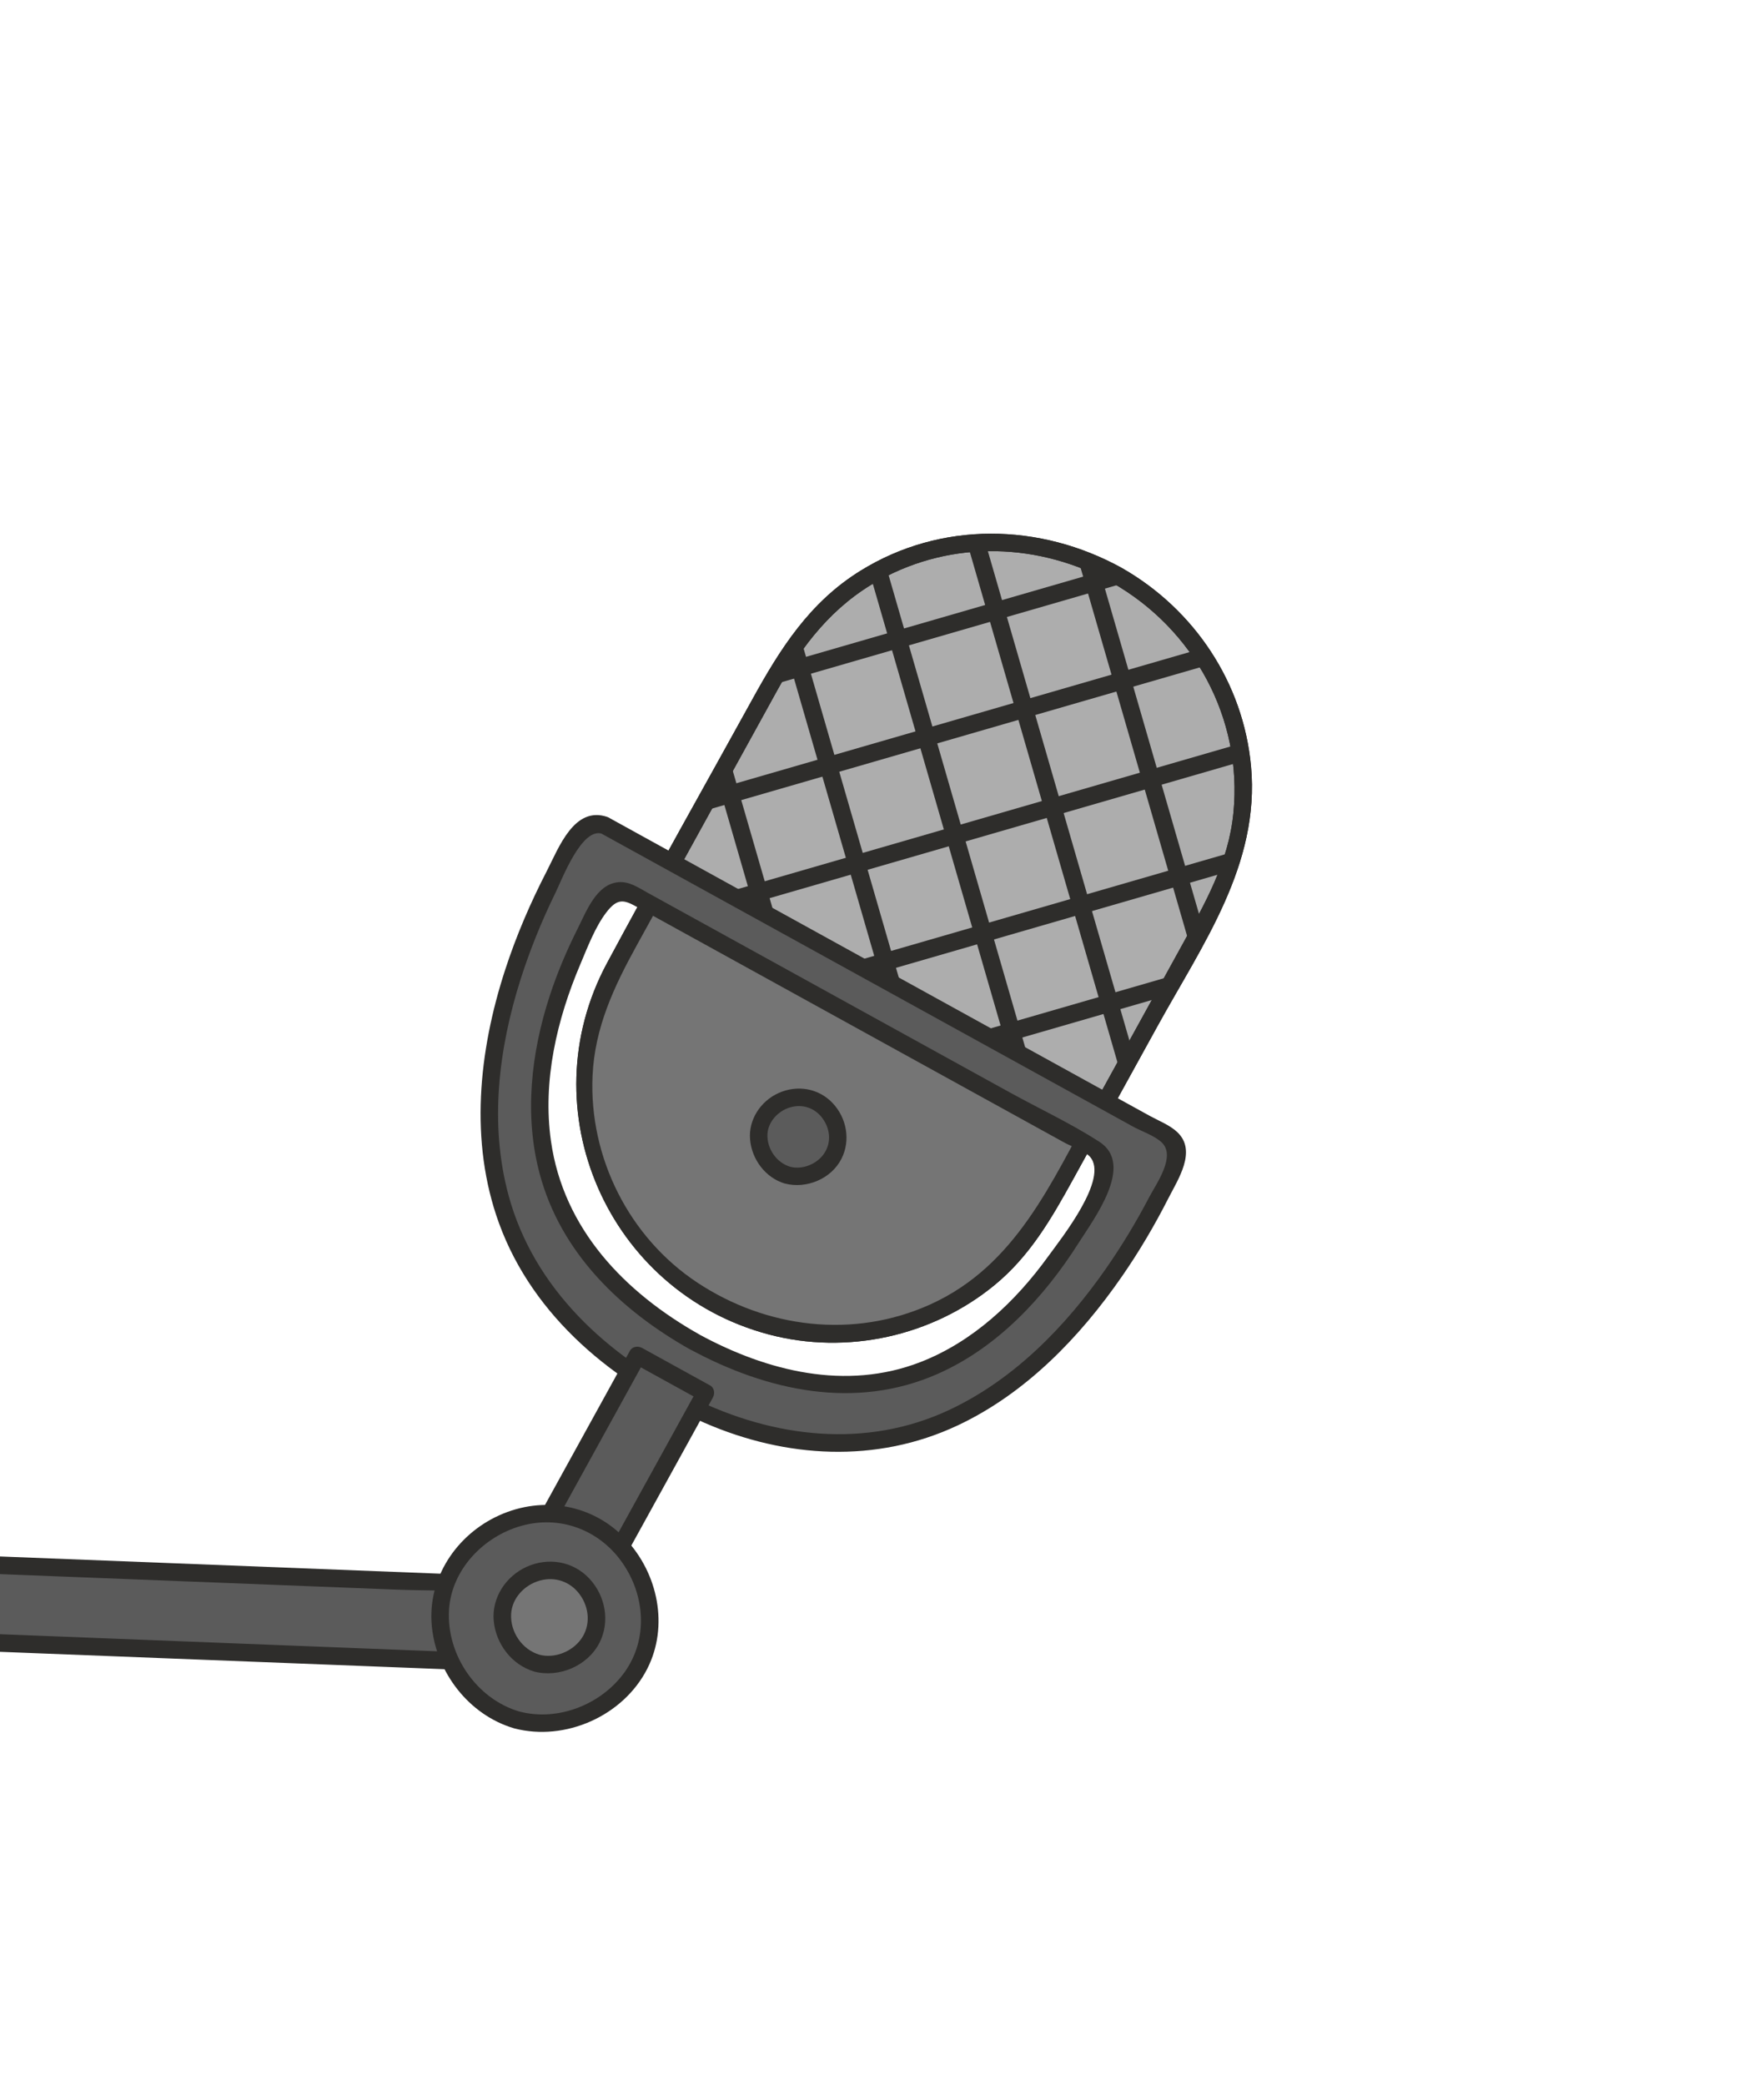 <svg width="518" height="612" viewBox="0 0 518 612" fill="none" xmlns="http://www.w3.org/2000/svg">
<g clip-path="url(#clip0_442_3837)">
<path d="M327.988 168.895C327.432 168.591 326.875 168.287 326.319 167.984C291.63 148.864 247.998 161.48 228.884 196.182L180.279 284.362C161.159 319.052 173.775 362.683 208.477 381.797C209.034 382.101 209.59 382.405 210.147 382.709C244.836 401.829 288.455 389.218 307.587 354.523C322.98 326.593 340.84 294.195 356.199 266.324C375.319 231.635 362.696 188.022 327.994 168.907L327.988 168.895Z" fill="#ADADAD"/>
<path d="M326.585 171.07C305.29 159.327 279.846 158.398 258.309 170.23C244.508 177.813 235.481 189.507 228.065 202.979C214.368 227.822 200.684 252.66 186.988 277.502C180.304 289.64 174.635 301.635 174 315.857C172.949 339.798 184.728 363.247 204.74 376.498C225.05 389.944 250.674 393.069 273.107 382.96C298.418 371.556 308.765 346.993 321.425 324.041C329.864 308.715 338.309 293.401 346.76 278.069C353.761 265.37 360.767 253.282 362.198 238.566C364.892 210.888 350.58 184.714 326.598 171.064C323.711 169.413 326.485 165.061 329.385 166.707C350.689 178.836 365.1 200.409 367.365 224.924C370.029 253.784 353.123 277.225 339.828 301.363C331.62 316.27 323.406 331.165 315.186 346.078C308.76 357.725 302.466 368.698 292.043 377.261C273.716 392.292 248.696 397.826 225.754 391.74C178.459 379.198 155.134 325.737 178.234 282.751C192.163 256.829 206.644 231.198 220.854 205.434C229.082 190.503 237.673 176.846 252.669 167.557C276.307 152.905 305.379 153.472 329.403 166.714C332.316 168.323 329.523 172.668 326.616 171.071L326.585 171.07Z" fill="#2E2D2B"/>
<mask id="mask0_442_3837" style="mask-type:luminance" maskUnits="userSpaceOnUse" x="171" y="159" width="195" height="233">
<path d="M327.988 168.895C327.432 168.591 326.875 168.287 326.319 167.983C291.63 148.863 247.998 161.48 228.884 196.182L180.279 284.362C161.159 319.051 173.775 362.683 208.477 381.797C209.034 382.101 209.59 382.405 210.147 382.708C244.836 401.828 288.455 389.217 307.587 354.522C322.98 326.593 340.84 294.194 356.199 266.324C375.319 231.635 362.696 188.022 327.994 168.907L327.988 168.895Z" fill="white"/>
</mask>
<g mask="url(#mask0_442_3837)">
<path d="M301.009 91.757C327.704 184.025 354.405 276.276 381.1 368.544C382.035 371.75 376.98 372.903 376.069 369.717C349.374 277.449 322.673 185.198 295.978 92.93C295.043 89.724 300.098 88.571 301.009 91.757Z" fill="#2E2D2B"/>
<path d="M269.464 90.52C296.159 182.789 322.86 275.04 349.555 367.308C350.49 370.514 345.435 371.667 344.524 368.481C317.829 276.213 291.128 183.962 264.433 91.694C263.499 88.488 268.553 87.335 269.464 90.52Z" fill="#2E2D2B"/>
<path d="M237.917 89.285C264.612 181.554 291.313 273.804 318.008 366.073C318.943 369.278 313.888 370.432 312.977 367.246C286.282 274.977 259.581 182.727 232.886 90.458C231.952 87.253 237.006 86.099 237.917 89.285Z" fill="#2E2D2B"/>
<path d="M206.372 88.049C233.067 180.318 259.769 272.569 286.463 364.837C287.398 368.043 282.343 369.196 281.432 366.01C254.738 273.742 228.036 181.491 201.341 89.222C200.407 86.017 205.461 84.864 206.372 88.049Z" fill="#2E2D2B"/>
<path d="M174.826 86.814C201.52 179.083 228.222 271.333 254.916 363.602C255.851 366.807 250.796 367.961 249.885 364.775C223.191 272.506 196.489 180.256 169.795 87.987C168.86 84.782 173.915 83.628 174.826 86.814Z" fill="#2E2D2B"/>
<path d="M144.012 219.635C236.28 192.941 328.531 166.239 420.799 139.545C424.005 138.61 425.158 143.665 421.972 144.576C329.704 171.27 237.453 197.972 145.185 224.666C141.979 225.601 140.826 220.546 144.012 219.635Z" fill="#2E2D2B"/>
<path d="M142.777 251.182C235.046 224.487 327.296 197.786 419.565 171.091C422.77 170.156 423.924 175.211 420.738 176.122C328.469 202.817 236.219 229.518 143.95 256.213C140.745 257.147 139.591 252.093 142.777 251.182Z" fill="#2E2D2B"/>
<path d="M141.541 282.727C233.81 256.033 326.06 229.331 418.329 202.637C421.534 201.702 422.688 206.757 419.502 207.668C327.233 234.362 234.982 261.064 142.714 287.758C139.509 288.693 138.355 283.639 141.541 282.727Z" fill="#2E2D2B"/>
<path d="M140.305 314.274C232.573 287.579 324.824 260.878 417.092 234.183C420.298 233.248 421.451 238.303 418.265 239.214C325.997 265.909 233.746 292.61 141.478 319.305C138.272 320.24 137.119 315.185 140.305 314.274Z" fill="#2E2D2B"/>
<path d="M139.07 345.82C231.339 319.125 323.589 292.424 415.858 265.729C419.063 264.794 420.217 269.849 417.031 270.76C324.762 297.455 232.512 324.156 140.243 350.851C137.038 351.785 135.884 346.731 139.07 345.82Z" fill="#2E2D2B"/>
<path d="M182.378 253.701C203.991 265.616 309.035 323.511 330.647 335.426C330.647 335.426 283.196 430.624 206.179 388.168C129.149 345.718 182.378 253.701 182.378 253.701Z" fill="#757575"/>
<path d="M183.763 251.519C233.186 278.761 282.609 306.003 332.032 333.244C333.348 333.97 333.409 335.636 332.817 336.817C317.488 367.415 287.37 397.949 251.92 401.32C223.536 404.009 192.824 388.761 176.216 365.87C161.752 345.908 159.562 320.761 164.049 297.13C166.977 281.71 172.313 265.984 180.184 252.323C181.835 249.436 186.205 252.217 184.541 255.109C168.241 283.418 159.444 323.526 174.821 353.761C187.597 378.889 217.41 396.565 245.51 396.506C268.529 396.443 288.771 383.666 304.269 367.542C313.703 357.717 322.334 346.275 328.453 334.048L329.238 337.62C279.815 310.378 230.392 283.136 180.969 255.895C178.056 254.285 180.849 249.94 183.756 251.537L183.763 251.519Z" fill="#2E2D2B"/>
<path d="M231.286 344.983C225.409 343.345 221.549 336.543 223.138 330.657C224.753 324.73 231.619 320.812 237.551 322.469C243.477 324.115 247.333 331.009 245.651 336.922C243.978 342.786 237.152 346.626 231.286 344.983Z" fill="#5B5B5B"/>
<path d="M230.495 347.451C224.773 345.759 220.771 340.37 220.261 334.515C219.743 328.71 223.351 323.248 228.607 320.879C234.088 318.41 240.388 319.422 244.55 323.87C248.648 328.243 249.828 334.784 247.097 340.166C244.108 346.068 236.807 349.088 230.49 347.439C229.146 347.085 228.404 345.472 228.817 344.192C229.258 342.809 230.702 342.158 232.064 342.519C235.482 343.421 239.704 341.849 241.862 338.823C244.162 335.614 243.911 331.531 241.511 328.267C239.297 325.248 235.708 324.034 232.12 325.051C228.532 326.068 225.579 329.257 225.366 332.875C225.129 337.072 227.931 341.294 232.046 342.512C235.23 343.46 233.674 348.387 230.477 347.445L230.495 347.451Z" fill="#2E2D2B"/>
</g>
<path d="M326.585 171.07C305.29 159.326 279.846 158.398 258.309 170.23C244.508 177.813 235.481 189.507 228.065 202.979C214.368 227.822 200.684 252.659 186.988 277.502C180.304 289.64 174.635 301.635 174 315.857C172.949 339.798 184.728 363.246 204.74 376.497C225.05 389.944 250.674 393.068 273.107 382.96C298.418 371.555 308.765 346.993 321.425 324.041C329.864 308.715 338.309 293.401 346.76 278.069C353.761 265.369 360.767 253.282 362.198 238.566C364.892 210.888 350.58 184.714 326.598 171.064C323.711 169.413 326.485 165.061 329.385 166.706C350.689 178.835 365.1 200.409 367.365 224.924C370.029 253.783 353.123 277.225 339.828 301.363C331.62 316.27 323.406 331.165 315.186 346.078C308.76 357.725 302.466 368.698 292.043 377.26C273.716 392.292 248.696 397.826 225.754 391.739C178.459 379.198 155.134 325.736 178.234 282.75C192.163 256.828 206.644 231.198 220.854 205.434C229.082 190.503 237.673 176.846 252.669 167.557C276.307 152.905 305.379 153.472 329.403 166.713C332.316 168.323 329.523 172.668 326.616 171.071L326.585 171.07Z" fill="#2E2D2B"/>
<path d="M177.613 242.33L343.002 333.484C345.593 334.91 346.569 338.306 345.236 341.334C334.631 365.324 286.237 459.193 196.262 409.598C106.688 360.228 155.639 267.726 169.595 244.924C171.402 241.982 174.915 240.834 177.607 242.318L177.613 242.33ZM204.065 393.99C277.852 434.664 315.084 365.874 324.166 345.523C325.511 342.489 324.535 339.093 321.939 337.655L184.893 262.112C182.165 260.614 178.625 261.804 176.836 264.784C165.115 284.301 130.726 353.547 204.071 393.972L204.065 393.99Z" fill="#5B5B5B"/>
<path d="M178.997 240.148C206.986 255.574 234.958 270.992 262.948 286.418C281.629 296.717 300.329 307.022 319.011 317.321C325.232 320.752 331.453 324.182 337.687 327.607C340.295 329.04 343.553 330.284 345.737 332.372C351.55 337.889 345.912 346.229 343.043 351.867C339.032 359.759 334.51 367.416 329.471 374.691C317.063 392.615 301.154 409.089 281.19 418.459C257.33 429.66 230.764 428.069 206.888 417.683C180.536 406.225 156.605 386.737 146.541 359.114C137.793 335.108 140.555 308.614 148.323 284.749C151.57 274.759 155.733 265.076 160.549 255.743C164.105 248.836 168.603 236.47 178.392 239.836C181.528 240.911 179.978 245.85 176.823 244.769C170.834 242.717 164.977 258.288 163.125 262.06C159.088 270.293 155.631 278.818 152.852 287.548C146.4 307.883 143.686 329.996 149.32 350.848C156.759 378.366 178.489 398.156 203.414 410.406C227.171 422.09 254.287 425.367 278.757 413.891C297.755 404.971 312.898 389.426 324.769 372.404C329.436 365.701 333.669 358.699 337.452 351.465C339.539 347.482 345.391 339.451 341.164 335.391C339.074 333.381 335.128 332.072 332.628 330.681L314.347 320.606C297.125 311.118 279.897 301.618 262.675 292.13C233.853 276.255 205.038 260.362 176.217 244.488C173.304 242.878 176.096 238.533 179.004 240.13L178.997 240.148Z" fill="#2E2D2B"/>
<path d="M205.449 391.807C225.336 402.552 248.396 408.301 270.223 399.874C285.641 393.916 298.156 382.148 307.733 368.916C311.574 363.604 325.791 345.87 320.029 339.535C318.431 337.782 314.669 336.585 312.617 335.457C307.814 332.811 303.01 330.165 298.201 327.507C270.295 312.134 242.401 296.755 214.489 281.369C205.241 276.275 195.987 271.169 186.739 266.076C183.095 264.076 181.203 263.7 177.993 267.918C174.784 272.136 172.513 278.105 170.431 283.029C163.541 299.231 159.29 317.3 161.788 334.951C165.454 360.812 183.428 379.417 205.48 391.808C208.373 393.442 205.599 397.794 202.693 396.166C182.261 384.678 164.712 367.845 158.488 344.62C153.879 327.441 155.956 309.137 161.4 292.418C163.633 285.568 166.451 278.918 169.695 272.482C172.201 267.501 175.138 259.584 181.534 258.98C184.793 258.665 187.492 260.596 190.202 262.088C194.831 264.647 199.468 267.188 204.098 269.747C234.917 286.73 265.742 303.725 296.561 320.708C305.235 325.491 314.508 329.809 322.834 335.184C333.257 341.921 321.316 357.656 316.673 364.978C306.552 380.927 292.849 395.613 275.318 403.333C251.076 414.016 225.25 408.315 202.718 396.155C199.791 394.581 202.578 390.224 205.505 391.797L205.449 391.807Z" fill="#2E2D2B"/>
<path d="M159.152 448.724C166.153 436.024 180.16 410.606 187.167 397.889L207.141 408.894C200.14 421.594 186.133 447.011 179.126 459.729C179.126 459.729 173.227 464.23 165.576 460.02C158.9 456.345 159.152 448.724 159.152 448.724Z" fill="#5B5B5B"/>
<path d="M156.982 447.334C166.324 430.387 175.654 413.446 184.996 396.499C185.696 395.225 187.408 395.067 188.569 395.713C195.226 399.382 201.884 403.05 208.542 406.719C209.817 407.418 209.974 409.131 209.328 410.291C200.698 425.958 192.062 441.612 183.426 457.267C182.093 459.696 181.246 461.741 178.69 462.952C174.994 464.693 170.671 464.843 166.839 463.422C160.693 461.157 156.45 455.231 156.575 448.626C156.649 445.296 161.807 445.504 161.747 448.828C161.618 454.895 167.223 459.818 173.228 459.21C174.505 459.084 175.726 458.669 176.874 458.091C177.173 457.957 177.547 457.788 177.783 457.547C176.726 458.593 177.873 456.682 177.899 456.64C179.562 453.613 181.231 450.599 182.894 447.572C190.257 434.214 197.607 420.862 204.976 407.517L205.761 411.089C199.103 407.42 192.445 403.752 185.787 400.084L189.36 399.298C180.017 416.245 170.688 433.186 161.345 450.133C159.736 453.046 155.391 450.254 156.988 447.346L156.982 447.334Z" fill="#2E2D2B"/>
<path d="M137.693 487.702C73.642 485.198 -54.478 480.184 -118.529 477.681L-117.647 454.895C-53.596 457.399 74.506 462.406 138.562 464.922C138.562 464.922 171.925 466.898 171.498 477.955C171.032 489.958 137.668 487.713 137.668 487.713L137.693 487.702Z" fill="#5B5B5B"/>
<path d="M137.582 490.284C68.928 487.607 0.28 484.912 -68.374 482.235C-85.121 481.584 -101.874 480.921 -118.621 480.27C-120.013 480.208 -121.162 478.987 -121.106 477.583C-120.811 469.988 -120.517 462.393 -120.223 454.798C-120.161 453.406 -118.941 452.257 -117.537 452.313C-61.337 454.519 -5.132 456.706 51.068 458.911C77.791 459.952 104.519 461.006 131.242 462.047C138.471 462.326 145.515 462.794 152.64 464.139C159.212 465.388 169.988 467.321 173.257 474.21C181.13 490.818 145.792 490.811 137.582 490.284C134.264 490.071 134.454 484.905 137.785 485.113C143.756 485.495 149.899 485.394 155.816 484.556C162.821 483.542 175.503 478.263 163.579 472.652C149.56 466.051 131.498 467.236 116.442 466.648C64.456 464.612 12.487 462.584 -39.5 460.548C-65.582 459.533 -91.669 458.505 -117.751 457.49C-116.85 456.664 -115.966 455.832 -115.065 455.006C-115.359 462.601 -115.653 470.196 -115.947 477.791C-116.773 476.89 -117.605 476.006 -118.431 475.104C-49.777 477.781 18.871 480.477 87.525 483.154C104.273 483.804 121.025 484.468 137.772 485.119C141.099 485.253 140.891 490.412 137.57 490.29L137.582 490.284Z" fill="#2E2D2B"/>
<path d="M151.743 504.914C136.184 500.581 125.923 482.532 130.171 466.951C134.443 451.255 152.656 440.86 168.348 445.254C184.047 449.599 194.273 467.903 189.826 483.543C185.408 499.08 167.314 509.241 151.743 504.914Z" fill="#5B5B5B"/>
<path d="M150.959 507.365C137.706 503.461 128.09 490.966 126.8 477.326C125.463 463.318 134.009 450.491 146.658 444.807C159.443 439.061 174.111 441.548 183.784 451.875C193.228 461.96 196.43 477.346 190.079 489.858C183.019 503.754 165.965 511.303 150.977 507.372C147.764 506.527 149.326 501.612 152.546 502.439C163.897 505.416 176.619 500.359 183.409 490.885C190.394 481.145 189.441 468.222 182.656 458.617C175.876 449.024 164.357 444.744 153.031 447.944C141.929 451.074 132.533 460.852 131.849 472.669C131.093 485.791 139.898 498.713 152.533 502.445C155.718 503.393 154.162 508.32 150.965 507.377L150.959 507.365Z" fill="#2E2D2B"/>
<path d="M157.619 488.224C150.629 486.279 146.015 478.168 147.918 471.152C149.835 464.099 158.035 459.415 165.085 461.394C172.142 463.354 176.745 471.574 174.744 478.605C172.75 485.588 164.616 490.152 157.626 488.206L157.619 488.224Z" fill="#757575"/>
<path d="M156.842 490.688C150.255 488.741 145.583 482.53 144.981 475.773C144.379 469.016 148.547 462.702 154.663 459.946C160.991 457.095 168.269 458.281 173.07 463.416C177.783 468.455 179.202 476.028 176.048 482.229C172.574 489.054 164.151 492.61 156.829 490.694C153.616 489.849 155.178 484.934 158.398 485.761C162.864 486.926 167.979 484.876 170.649 481.156C173.493 477.192 173.086 471.965 170.258 468.084C167.506 464.304 163.008 462.735 158.511 463.997C154.015 465.259 150.361 469.123 150.094 473.784C149.795 479.073 153.316 484.26 158.411 485.756C161.595 486.704 160.039 491.631 156.842 490.688Z" fill="#2E2D2B"/>
</g>
<defs>
<clipPath id="clip0_442_3837">
<rect width="384.02" height="635.215" fill="white" transform="matrix(0.411 0.912 0.912 -0.411 -219 260.952)"/>
</clipPath>
</defs>
</svg>
